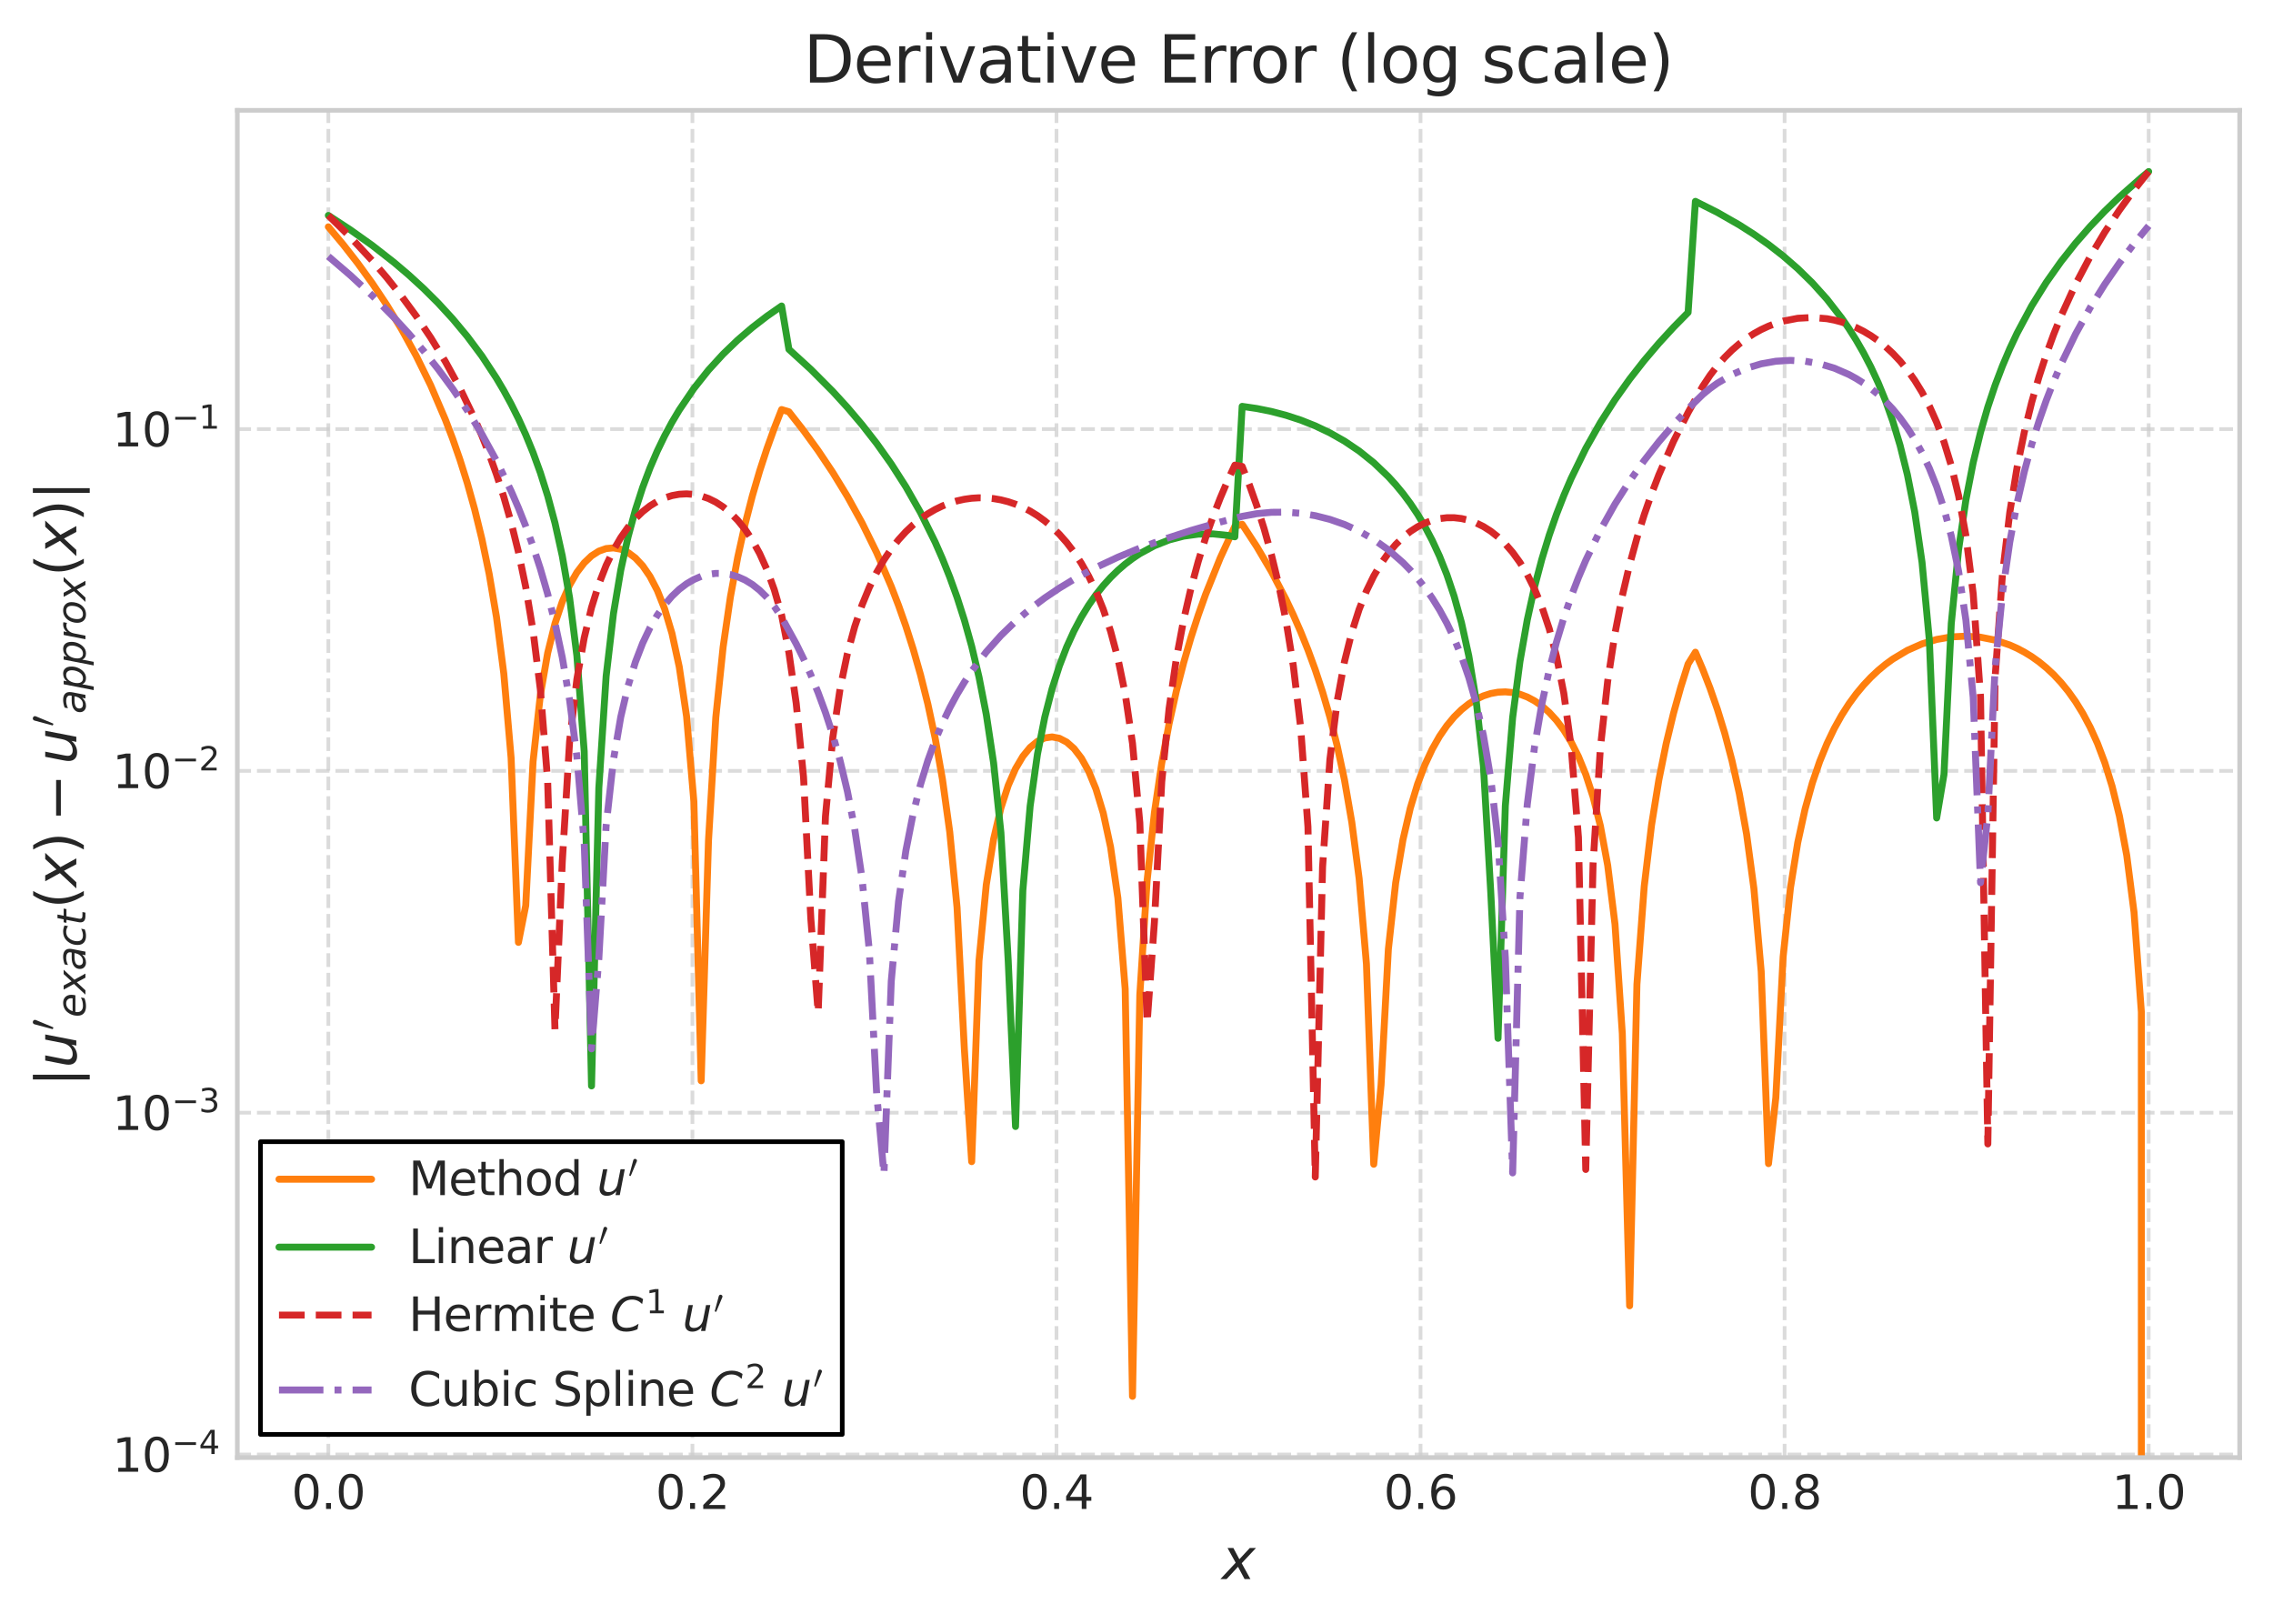 <?xml version="1.0" encoding="utf-8" standalone="no"?>
<!DOCTYPE svg PUBLIC "-//W3C//DTD SVG 1.1//EN"
  "http://www.w3.org/Graphics/SVG/1.1/DTD/svg11.dtd">
<svg xmlns:xlink="http://www.w3.org/1999/xlink" width="491.119pt" height="350.89pt" viewBox="0 0 491.119 350.89" xmlns="http://www.w3.org/2000/svg" version="1.1">
 <defs>
  <style type="text/css">*{stroke-linejoin: round; stroke-linecap: butt}</style>
 </defs>
 <g id="figure_1">
  <g id="patch_1">
   <path d="M 0 350.89 
L 491.119 350.89 
L 491.119 0 
L 0 0 
z
" style="fill: #ffffff"/>
  </g>
  <g id="axes_1">
   <g id="patch_2">
    <path d="M 51.28 314.898 
L 483.919 314.898 
L 483.919 23.838 
L 51.28 23.838 
z
" style="fill: #ffffff"/>
   </g>
   <g id="matplotlib.axis_1">
    <g id="xtick_1">
     <g id="line2d_1">
      <path d="M 70.945 314.898 
L 70.945 23.838 
" clip-path="url(#p89eacac7a6)" style="fill: none; stroke-dasharray: 2.96,1.28; stroke-dashoffset: 0; stroke: #cccccc; stroke-opacity: 0.7; stroke-width: 0.8"/>
     </g>
     <g id="line2d_2"/>
     <g id="text_1">
      <!-- 0.0 -->
      <g style="fill: #262626" transform="translate(62.994 325.996) scale(0.1 -0.1)">
       <defs>
        <path id="DejaVuSans-30" d="M 2034 4250 
Q 1547 4250 1301 3770 
Q 1056 3291 1056 2328 
Q 1056 1369 1301 889 
Q 1547 409 2034 409 
Q 2525 409 2770 889 
Q 3016 1369 3016 2328 
Q 3016 3291 2770 3770 
Q 2525 4250 2034 4250 
z
M 2034 4750 
Q 2819 4750 3233 4129 
Q 3647 3509 3647 2328 
Q 3647 1150 3233 529 
Q 2819 -91 2034 -91 
Q 1250 -91 836 529 
Q 422 1150 422 2328 
Q 422 3509 836 4129 
Q 1250 4750 2034 4750 
z
" transform="scale(0.016)"/>
        <path id="DejaVuSans-2e" d="M 684 794 
L 1344 794 
L 1344 0 
L 684 0 
L 684 794 
z
" transform="scale(0.016)"/>
       </defs>
       <use xlink:href="#DejaVuSans-30"/>
       <use xlink:href="#DejaVuSans-2e" transform="translate(63.623 0)"/>
       <use xlink:href="#DejaVuSans-30" transform="translate(95.41 0)"/>
      </g>
     </g>
    </g>
    <g id="xtick_2">
     <g id="line2d_3">
      <path d="M 149.607 314.898 
L 149.607 23.838 
" clip-path="url(#p89eacac7a6)" style="fill: none; stroke-dasharray: 2.96,1.28; stroke-dashoffset: 0; stroke: #cccccc; stroke-opacity: 0.7; stroke-width: 0.8"/>
     </g>
     <g id="line2d_4"/>
     <g id="text_2">
      <!-- 0.2 -->
      <g style="fill: #262626" transform="translate(141.655 325.996) scale(0.1 -0.1)">
       <defs>
        <path id="DejaVuSans-32" d="M 1228 531 
L 3431 531 
L 3431 0 
L 469 0 
L 469 531 
Q 828 903 1448 1529 
Q 2069 2156 2228 2338 
Q 2531 2678 2651 2914 
Q 2772 3150 2772 3378 
Q 2772 3750 2511 3984 
Q 2250 4219 1831 4219 
Q 1534 4219 1204 4116 
Q 875 4013 500 3803 
L 500 4441 
Q 881 4594 1212 4672 
Q 1544 4750 1819 4750 
Q 2544 4750 2975 4387 
Q 3406 4025 3406 3419 
Q 3406 3131 3298 2873 
Q 3191 2616 2906 2266 
Q 2828 2175 2409 1742 
Q 1991 1309 1228 531 
z
" transform="scale(0.016)"/>
       </defs>
       <use xlink:href="#DejaVuSans-30"/>
       <use xlink:href="#DejaVuSans-2e" transform="translate(63.623 0)"/>
       <use xlink:href="#DejaVuSans-32" transform="translate(95.41 0)"/>
      </g>
     </g>
    </g>
    <g id="xtick_3">
     <g id="line2d_5">
      <path d="M 228.269 314.898 
L 228.269 23.838 
" clip-path="url(#p89eacac7a6)" style="fill: none; stroke-dasharray: 2.96,1.28; stroke-dashoffset: 0; stroke: #cccccc; stroke-opacity: 0.7; stroke-width: 0.8"/>
     </g>
     <g id="line2d_6"/>
     <g id="text_3">
      <!-- 0.4 -->
      <g style="fill: #262626" transform="translate(220.317 325.996) scale(0.1 -0.1)">
       <defs>
        <path id="DejaVuSans-34" d="M 2419 4116 
L 825 1625 
L 2419 1625 
L 2419 4116 
z
M 2253 4666 
L 3047 4666 
L 3047 1625 
L 3713 1625 
L 3713 1100 
L 3047 1100 
L 3047 0 
L 2419 0 
L 2419 1100 
L 313 1100 
L 313 1709 
L 2253 4666 
z
" transform="scale(0.016)"/>
       </defs>
       <use xlink:href="#DejaVuSans-30"/>
       <use xlink:href="#DejaVuSans-2e" transform="translate(63.623 0)"/>
       <use xlink:href="#DejaVuSans-34" transform="translate(95.41 0)"/>
      </g>
     </g>
    </g>
    <g id="xtick_4">
     <g id="line2d_7">
      <path d="M 306.93 314.898 
L 306.93 23.838 
" clip-path="url(#p89eacac7a6)" style="fill: none; stroke-dasharray: 2.96,1.28; stroke-dashoffset: 0; stroke: #cccccc; stroke-opacity: 0.7; stroke-width: 0.8"/>
     </g>
     <g id="line2d_8"/>
     <g id="text_4">
      <!-- 0.6 -->
      <g style="fill: #262626" transform="translate(298.979 325.996) scale(0.1 -0.1)">
       <defs>
        <path id="DejaVuSans-36" d="M 2113 2584 
Q 1688 2584 1439 2293 
Q 1191 2003 1191 1497 
Q 1191 994 1439 701 
Q 1688 409 2113 409 
Q 2538 409 2786 701 
Q 3034 994 3034 1497 
Q 3034 2003 2786 2293 
Q 2538 2584 2113 2584 
z
M 3366 4563 
L 3366 3988 
Q 3128 4100 2886 4159 
Q 2644 4219 2406 4219 
Q 1781 4219 1451 3797 
Q 1122 3375 1075 2522 
Q 1259 2794 1537 2939 
Q 1816 3084 2150 3084 
Q 2853 3084 3261 2657 
Q 3669 2231 3669 1497 
Q 3669 778 3244 343 
Q 2819 -91 2113 -91 
Q 1303 -91 875 529 
Q 447 1150 447 2328 
Q 447 3434 972 4092 
Q 1497 4750 2381 4750 
Q 2619 4750 2861 4703 
Q 3103 4656 3366 4563 
z
" transform="scale(0.016)"/>
       </defs>
       <use xlink:href="#DejaVuSans-30"/>
       <use xlink:href="#DejaVuSans-2e" transform="translate(63.623 0)"/>
       <use xlink:href="#DejaVuSans-36" transform="translate(95.41 0)"/>
      </g>
     </g>
    </g>
    <g id="xtick_5">
     <g id="line2d_9">
      <path d="M 385.592 314.898 
L 385.592 23.838 
" clip-path="url(#p89eacac7a6)" style="fill: none; stroke-dasharray: 2.96,1.28; stroke-dashoffset: 0; stroke: #cccccc; stroke-opacity: 0.7; stroke-width: 0.8"/>
     </g>
     <g id="line2d_10"/>
     <g id="text_5">
      <!-- 0.8 -->
      <g style="fill: #262626" transform="translate(377.64 325.996) scale(0.1 -0.1)">
       <defs>
        <path id="DejaVuSans-38" d="M 2034 2216 
Q 1584 2216 1326 1975 
Q 1069 1734 1069 1313 
Q 1069 891 1326 650 
Q 1584 409 2034 409 
Q 2484 409 2743 651 
Q 3003 894 3003 1313 
Q 3003 1734 2745 1975 
Q 2488 2216 2034 2216 
z
M 1403 2484 
Q 997 2584 770 2862 
Q 544 3141 544 3541 
Q 544 4100 942 4425 
Q 1341 4750 2034 4750 
Q 2731 4750 3128 4425 
Q 3525 4100 3525 3541 
Q 3525 3141 3298 2862 
Q 3072 2584 2669 2484 
Q 3125 2378 3379 2068 
Q 3634 1759 3634 1313 
Q 3634 634 3220 271 
Q 2806 -91 2034 -91 
Q 1263 -91 848 271 
Q 434 634 434 1313 
Q 434 1759 690 2068 
Q 947 2378 1403 2484 
z
M 1172 3481 
Q 1172 3119 1398 2916 
Q 1625 2713 2034 2713 
Q 2441 2713 2670 2916 
Q 2900 3119 2900 3481 
Q 2900 3844 2670 4047 
Q 2441 4250 2034 4250 
Q 1625 4250 1398 4047 
Q 1172 3844 1172 3481 
z
" transform="scale(0.016)"/>
       </defs>
       <use xlink:href="#DejaVuSans-30"/>
       <use xlink:href="#DejaVuSans-2e" transform="translate(63.623 0)"/>
       <use xlink:href="#DejaVuSans-38" transform="translate(95.41 0)"/>
      </g>
     </g>
    </g>
    <g id="xtick_6">
     <g id="line2d_11">
      <path d="M 464.254 314.898 
L 464.254 23.838 
" clip-path="url(#p89eacac7a6)" style="fill: none; stroke-dasharray: 2.96,1.28; stroke-dashoffset: 0; stroke: #cccccc; stroke-opacity: 0.7; stroke-width: 0.8"/>
     </g>
     <g id="line2d_12"/>
     <g id="text_6">
      <!-- 1.0 -->
      <g style="fill: #262626" transform="translate(456.302 325.996) scale(0.1 -0.1)">
       <defs>
        <path id="DejaVuSans-31" d="M 794 531 
L 1825 531 
L 1825 4091 
L 703 3866 
L 703 4441 
L 1819 4666 
L 2450 4666 
L 2450 531 
L 3481 531 
L 3481 0 
L 794 0 
L 794 531 
z
" transform="scale(0.016)"/>
       </defs>
       <use xlink:href="#DejaVuSans-31"/>
       <use xlink:href="#DejaVuSans-2e" transform="translate(63.623 0)"/>
       <use xlink:href="#DejaVuSans-30" transform="translate(95.41 0)"/>
      </g>
     </g>
    </g>
    <g id="text_7">
     <!-- $x$ -->
     <g style="fill: #262626" transform="translate(263.999 341.194) scale(0.12 -0.12)">
      <defs>
       <path id="DejaVuSans-Oblique-78" d="M 3841 3500 
L 2234 1784 
L 3219 0 
L 2559 0 
L 1819 1388 
L 531 0 
L -166 0 
L 1556 1844 
L 641 3500 
L 1300 3500 
L 1972 2234 
L 3144 3500 
L 3841 3500 
z
" transform="scale(0.016)"/>
      </defs>
      <use xlink:href="#DejaVuSans-Oblique-78" transform="translate(0 0.312)"/>
     </g>
    </g>
   </g>
   <g id="matplotlib.axis_2">
    <g id="ytick_1">
     <g id="line2d_13">
      <path d="M 51.28 314.227 
L 483.919 314.227 
" clip-path="url(#p89eacac7a6)" style="fill: none; stroke-dasharray: 2.96,1.28; stroke-dashoffset: 0; stroke: #cccccc; stroke-opacity: 0.7; stroke-width: 0.8"/>
     </g>
     <g id="line2d_14"/>
     <g id="text_8">
      <!-- $\mathdefault{10^{-4}}$ -->
      <g style="fill: #262626" transform="translate(24.28 318.027) scale(0.1 -0.1)">
       <defs>
        <path id="DejaVuSans-2212" d="M 678 2272 
L 4684 2272 
L 4684 1741 
L 678 1741 
L 678 2272 
z
" transform="scale(0.016)"/>
       </defs>
       <use xlink:href="#DejaVuSans-31" transform="translate(0 0.684)"/>
       <use xlink:href="#DejaVuSans-30" transform="translate(63.623 0.684)"/>
       <use xlink:href="#DejaVuSans-2212" transform="translate(128.203 38.966) scale(0.7)"/>
       <use xlink:href="#DejaVuSans-34" transform="translate(186.855 38.966) scale(0.7)"/>
      </g>
     </g>
    </g>
    <g id="ytick_2">
     <g id="line2d_15">
      <path d="M 51.28 240.388 
L 483.919 240.388 
" clip-path="url(#p89eacac7a6)" style="fill: none; stroke-dasharray: 2.96,1.28; stroke-dashoffset: 0; stroke: #cccccc; stroke-opacity: 0.7; stroke-width: 0.8"/>
     </g>
     <g id="line2d_16"/>
     <g id="text_9">
      <!-- $\mathdefault{10^{-3}}$ -->
      <g style="fill: #262626" transform="translate(24.28 244.187) scale(0.1 -0.1)">
       <defs>
        <path id="DejaVuSans-33" d="M 2597 2516 
Q 3050 2419 3304 2112 
Q 3559 1806 3559 1356 
Q 3559 666 3084 287 
Q 2609 -91 1734 -91 
Q 1441 -91 1130 -33 
Q 819 25 488 141 
L 488 750 
Q 750 597 1062 519 
Q 1375 441 1716 441 
Q 2309 441 2620 675 
Q 2931 909 2931 1356 
Q 2931 1769 2642 2001 
Q 2353 2234 1838 2234 
L 1294 2234 
L 1294 2753 
L 1863 2753 
Q 2328 2753 2575 2939 
Q 2822 3125 2822 3475 
Q 2822 3834 2567 4026 
Q 2313 4219 1838 4219 
Q 1578 4219 1281 4162 
Q 984 4106 628 3988 
L 628 4550 
Q 988 4650 1302 4700 
Q 1616 4750 1894 4750 
Q 2613 4750 3031 4423 
Q 3450 4097 3450 3541 
Q 3450 3153 3228 2886 
Q 3006 2619 2597 2516 
z
" transform="scale(0.016)"/>
       </defs>
       <use xlink:href="#DejaVuSans-31" transform="translate(0 0.766)"/>
       <use xlink:href="#DejaVuSans-30" transform="translate(63.623 0.766)"/>
       <use xlink:href="#DejaVuSans-2212" transform="translate(128.203 39.047) scale(0.7)"/>
       <use xlink:href="#DejaVuSans-33" transform="translate(186.855 39.047) scale(0.7)"/>
      </g>
     </g>
    </g>
    <g id="ytick_3">
     <g id="line2d_17">
      <path d="M 51.28 166.548 
L 483.919 166.548 
" clip-path="url(#p89eacac7a6)" style="fill: none; stroke-dasharray: 2.96,1.28; stroke-dashoffset: 0; stroke: #cccccc; stroke-opacity: 0.7; stroke-width: 0.8"/>
     </g>
     <g id="line2d_18"/>
     <g id="text_10">
      <!-- $\mathdefault{10^{-2}}$ -->
      <g style="fill: #262626" transform="translate(24.28 170.347) scale(0.1 -0.1)">
       <use xlink:href="#DejaVuSans-31" transform="translate(0 0.766)"/>
       <use xlink:href="#DejaVuSans-30" transform="translate(63.623 0.766)"/>
       <use xlink:href="#DejaVuSans-2212" transform="translate(128.203 39.047) scale(0.7)"/>
       <use xlink:href="#DejaVuSans-32" transform="translate(186.855 39.047) scale(0.7)"/>
      </g>
     </g>
    </g>
    <g id="ytick_4">
     <g id="line2d_19">
      <path d="M 51.28 92.708 
L 483.919 92.708 
" clip-path="url(#p89eacac7a6)" style="fill: none; stroke-dasharray: 2.96,1.28; stroke-dashoffset: 0; stroke: #cccccc; stroke-opacity: 0.7; stroke-width: 0.8"/>
     </g>
     <g id="line2d_20"/>
     <g id="text_11">
      <!-- $\mathdefault{10^{-1}}$ -->
      <g style="fill: #262626" transform="translate(24.28 96.507) scale(0.1 -0.1)">
       <use xlink:href="#DejaVuSans-31" transform="translate(0 0.684)"/>
       <use xlink:href="#DejaVuSans-30" transform="translate(63.623 0.684)"/>
       <use xlink:href="#DejaVuSans-2212" transform="translate(128.203 38.966) scale(0.7)"/>
       <use xlink:href="#DejaVuSans-31" transform="translate(186.855 38.966) scale(0.7)"/>
      </g>
     </g>
    </g>
    <g id="ytick_5">
     <g id="line2d_21"/>
    </g>
    <g id="ytick_6">
     <g id="line2d_22"/>
    </g>
    <g id="ytick_7">
     <g id="line2d_23"/>
    </g>
    <g id="ytick_8">
     <g id="line2d_24"/>
    </g>
    <g id="ytick_9">
     <g id="line2d_25"/>
    </g>
    <g id="ytick_10">
     <g id="line2d_26"/>
    </g>
    <g id="ytick_11">
     <g id="line2d_27"/>
    </g>
    <g id="ytick_12">
     <g id="line2d_28"/>
    </g>
    <g id="ytick_13">
     <g id="line2d_29"/>
    </g>
    <g id="ytick_14">
     <g id="line2d_30"/>
    </g>
    <g id="ytick_15">
     <g id="line2d_31"/>
    </g>
    <g id="ytick_16">
     <g id="line2d_32"/>
    </g>
    <g id="ytick_17">
     <g id="line2d_33"/>
    </g>
    <g id="ytick_18">
     <g id="line2d_34"/>
    </g>
    <g id="ytick_19">
     <g id="line2d_35"/>
    </g>
    <g id="ytick_20">
     <g id="line2d_36"/>
    </g>
    <g id="ytick_21">
     <g id="line2d_37"/>
    </g>
    <g id="ytick_22">
     <g id="line2d_38"/>
    </g>
    <g id="ytick_23">
     <g id="line2d_39"/>
    </g>
    <g id="ytick_24">
     <g id="line2d_40"/>
    </g>
    <g id="ytick_25">
     <g id="line2d_41"/>
    </g>
    <g id="ytick_26">
     <g id="line2d_42"/>
    </g>
    <g id="ytick_27">
     <g id="line2d_43"/>
    </g>
    <g id="ytick_28">
     <g id="line2d_44"/>
    </g>
    <g id="ytick_29">
     <g id="line2d_45"/>
    </g>
    <g id="ytick_30">
     <g id="line2d_46"/>
    </g>
    <g id="ytick_31">
     <g id="line2d_47"/>
    </g>
    <g id="ytick_32">
     <g id="line2d_48"/>
    </g>
    <g id="ytick_33">
     <g id="line2d_49"/>
    </g>
    <g id="ytick_34">
     <g id="line2d_50"/>
    </g>
    <g id="ytick_35">
     <g id="line2d_51"/>
    </g>
    <g id="text_12">
     <!-- $|u'_{exact}(x) - u'_{approx}(x)|$ -->
     <g style="fill: #262626" transform="translate(16.56 234.768) rotate(-90) scale(0.12 -0.12)">
      <defs>
       <path id="DejaVuSans-7c" d="M 1344 4891 
L 1344 -1509 
L 813 -1509 
L 813 4891 
L 1344 4891 
z
" transform="scale(0.016)"/>
       <path id="DejaVuSans-Oblique-75" d="M 428 1388 
L 838 3500 
L 1416 3500 
L 1006 1409 
Q 975 1256 961 1147 
Q 947 1038 947 966 
Q 947 700 1109 554 
Q 1272 409 1569 409 
Q 2031 409 2368 721 
Q 2706 1034 2809 1563 
L 3194 3500 
L 3769 3500 
L 3091 0 
L 2516 0 
L 2631 550 
Q 2388 244 2052 76 
Q 1716 -91 1338 -91 
Q 878 -91 622 161 
Q 366 413 366 863 
Q 366 956 381 1097 
Q 397 1238 428 1388 
z
" transform="scale(0.016)"/>
       <path id="Cmsy10-30" d="M 225 347 
Q 184 359 184 409 
L 966 3316 
Q 1003 3434 1093 3506 
Q 1184 3578 1300 3578 
Q 1450 3578 1564 3479 
Q 1678 3381 1678 3231 
Q 1678 3166 1644 3084 
L 488 319 
Q 466 275 428 275 
Q 394 275 320 306 
Q 247 338 225 347 
z
" transform="scale(0.016)"/>
       <path id="DejaVuSans-Oblique-65" d="M 3078 2063 
Q 3088 2113 3092 2166 
Q 3097 2219 3097 2272 
Q 3097 2653 2873 2875 
Q 2650 3097 2266 3097 
Q 1838 3097 1509 2826 
Q 1181 2556 1013 2059 
L 3078 2063 
z
M 3578 1613 
L 903 1613 
Q 884 1494 878 1425 
Q 872 1356 872 1306 
Q 872 872 1139 634 
Q 1406 397 1894 397 
Q 2269 397 2603 481 
Q 2938 566 3225 728 
L 3116 159 
Q 2806 34 2476 -28 
Q 2147 -91 1806 -91 
Q 1078 -91 686 257 
Q 294 606 294 1247 
Q 294 1794 489 2264 
Q 684 2734 1063 3103 
Q 1306 3334 1642 3459 
Q 1978 3584 2356 3584 
Q 2950 3584 3301 3228 
Q 3653 2872 3653 2272 
Q 3653 2128 3634 1964 
Q 3616 1800 3578 1613 
z
" transform="scale(0.016)"/>
       <path id="DejaVuSans-Oblique-61" d="M 3438 1997 
L 3047 0 
L 2472 0 
L 2578 531 
Q 2325 219 2001 64 
Q 1678 -91 1281 -91 
Q 834 -91 548 182 
Q 263 456 263 884 
Q 263 1497 752 1853 
Q 1241 2209 2100 2209 
L 2900 2209 
L 2931 2363 
Q 2938 2388 2941 2417 
Q 2944 2447 2944 2509 
Q 2944 2788 2717 2942 
Q 2491 3097 2081 3097 
Q 1800 3097 1504 3025 
Q 1209 2953 897 2809 
L 997 3341 
Q 1322 3463 1633 3523 
Q 1944 3584 2234 3584 
Q 2853 3584 3176 3315 
Q 3500 3047 3500 2534 
Q 3500 2431 3484 2292 
Q 3469 2153 3438 1997 
z
M 2816 1759 
L 2241 1759 
Q 1534 1759 1195 1570 
Q 856 1381 856 984 
Q 856 709 1029 553 
Q 1203 397 1509 397 
Q 1978 397 2328 733 
Q 2678 1069 2791 1631 
L 2816 1759 
z
" transform="scale(0.016)"/>
       <path id="DejaVuSans-Oblique-63" d="M 3431 3366 
L 3316 2797 
Q 3109 2947 2876 3022 
Q 2644 3097 2394 3097 
Q 2119 3097 1870 3000 
Q 1622 2903 1453 2725 
Q 1184 2453 1037 2087 
Q 891 1722 891 1331 
Q 891 859 1127 628 
Q 1363 397 1844 397 
Q 2081 397 2348 469 
Q 2616 541 2906 684 
L 2797 116 
Q 2547 13 2283 -39 
Q 2019 -91 1741 -91 
Q 1044 -91 669 257 
Q 294 606 294 1253 
Q 294 1797 489 2255 
Q 684 2713 1069 3078 
Q 1331 3328 1684 3456 
Q 2038 3584 2456 3584 
Q 2700 3584 2940 3529 
Q 3181 3475 3431 3366 
z
" transform="scale(0.016)"/>
       <path id="DejaVuSans-Oblique-74" d="M 2706 3500 
L 2619 3053 
L 1472 3053 
L 1100 1153 
Q 1081 1047 1072 975 
Q 1063 903 1063 863 
Q 1063 663 1183 572 
Q 1303 481 1569 481 
L 2150 481 
L 2053 0 
L 1503 0 
Q 991 0 739 200 
Q 488 400 488 806 
Q 488 878 497 964 
Q 506 1050 525 1153 
L 897 3053 
L 409 3053 
L 500 3500 
L 978 3500 
L 1172 4494 
L 1747 4494 
L 1556 3500 
L 2706 3500 
z
" transform="scale(0.016)"/>
       <path id="DejaVuSans-28" d="M 1984 4856 
Q 1566 4138 1362 3434 
Q 1159 2731 1159 2009 
Q 1159 1288 1364 580 
Q 1569 -128 1984 -844 
L 1484 -844 
Q 1016 -109 783 600 
Q 550 1309 550 2009 
Q 550 2706 781 3412 
Q 1013 4119 1484 4856 
L 1984 4856 
z
" transform="scale(0.016)"/>
       <path id="DejaVuSans-29" d="M 513 4856 
L 1013 4856 
Q 1481 4119 1714 3412 
Q 1947 2706 1947 2009 
Q 1947 1309 1714 600 
Q 1481 -109 1013 -844 
L 513 -844 
Q 928 -128 1133 580 
Q 1338 1288 1338 2009 
Q 1338 2731 1133 3434 
Q 928 4138 513 4856 
z
" transform="scale(0.016)"/>
       <path id="DejaVuSans-Oblique-70" d="M 3175 2156 
Q 3175 2616 2975 2859 
Q 2775 3103 2400 3103 
Q 2144 3103 1911 2972 
Q 1678 2841 1497 2591 
Q 1319 2344 1212 1994 
Q 1106 1644 1106 1300 
Q 1106 863 1306 627 
Q 1506 391 1875 391 
Q 2147 391 2380 519 
Q 2613 647 2778 891 
Q 2956 1147 3065 1494 
Q 3175 1841 3175 2156 
z
M 1394 2969 
Q 1625 3272 1939 3428 
Q 2253 3584 2638 3584 
Q 3175 3584 3472 3232 
Q 3769 2881 3769 2247 
Q 3769 1728 3584 1258 
Q 3400 788 3053 416 
Q 2822 169 2531 39 
Q 2241 -91 1919 -91 
Q 1547 -91 1294 64 
Q 1041 219 916 525 
L 556 -1331 
L -19 -1331 
L 922 3500 
L 1497 3500 
L 1394 2969 
z
" transform="scale(0.016)"/>
       <path id="DejaVuSans-Oblique-72" d="M 2853 2969 
Q 2766 3016 2653 3041 
Q 2541 3066 2413 3066 
Q 1953 3066 1609 2717 
Q 1266 2369 1153 1784 
L 800 0 
L 225 0 
L 909 3500 
L 1484 3500 
L 1375 2956 
Q 1603 3259 1920 3421 
Q 2238 3584 2597 3584 
Q 2691 3584 2781 3573 
Q 2872 3563 2963 3538 
L 2853 2969 
z
" transform="scale(0.016)"/>
       <path id="DejaVuSans-Oblique-6f" d="M 1625 -91 
Q 1009 -91 651 289 
Q 294 669 294 1325 
Q 294 1706 417 2101 
Q 541 2497 738 2766 
Q 1047 3184 1428 3384 
Q 1809 3584 2291 3584 
Q 2888 3584 3255 3212 
Q 3622 2841 3622 2241 
Q 3622 1825 3500 1412 
Q 3378 1000 3181 728 
Q 2875 309 2494 109 
Q 2113 -91 1625 -91 
z
M 891 1344 
Q 891 869 1089 633 
Q 1288 397 1691 397 
Q 2269 397 2648 901 
Q 3028 1406 3028 2181 
Q 3028 2634 2825 2865 
Q 2622 3097 2228 3097 
Q 1903 3097 1650 2945 
Q 1397 2794 1197 2484 
Q 1050 2253 970 1956 
Q 891 1659 891 1344 
z
" transform="scale(0.016)"/>
      </defs>
      <use xlink:href="#DejaVuSans-7c" transform="translate(0 0.584)"/>
      <use xlink:href="#DejaVuSans-Oblique-75" transform="translate(33.691 0.584)"/>
      <use xlink:href="#Cmsy10-30" transform="translate(101.536 38.866) scale(0.7)"/>
      <use xlink:href="#DejaVuSans-Oblique-65" transform="translate(124.471 -15.822) scale(0.7)"/>
      <use xlink:href="#DejaVuSans-Oblique-78" transform="translate(167.537 -15.822) scale(0.7)"/>
      <use xlink:href="#DejaVuSans-Oblique-61" transform="translate(208.963 -15.822) scale(0.7)"/>
      <use xlink:href="#DejaVuSans-Oblique-63" transform="translate(251.859 -15.822) scale(0.7)"/>
      <use xlink:href="#DejaVuSans-Oblique-74" transform="translate(290.345 -15.822) scale(0.7)"/>
      <use xlink:href="#DejaVuSans-28" transform="translate(320.526 0.584)"/>
      <use xlink:href="#DejaVuSans-Oblique-78" transform="translate(359.539 0.584)"/>
      <use xlink:href="#DejaVuSans-29" transform="translate(418.719 0.584)"/>
      <use xlink:href="#DejaVuSans-2212" transform="translate(477.215 0.584)"/>
      <use xlink:href="#DejaVuSans-Oblique-75" transform="translate(580.487 0.584)"/>
      <use xlink:href="#Cmsy10-30" transform="translate(648.332 38.866) scale(0.7)"/>
      <use xlink:href="#DejaVuSans-Oblique-61" transform="translate(671.266 -15.822) scale(0.7)"/>
      <use xlink:href="#DejaVuSans-Oblique-70" transform="translate(714.162 -15.822) scale(0.7)"/>
      <use xlink:href="#DejaVuSans-Oblique-70" transform="translate(758.595 -15.822) scale(0.7)"/>
      <use xlink:href="#DejaVuSans-Oblique-72" transform="translate(803.029 -15.822) scale(0.7)"/>
      <use xlink:href="#DejaVuSans-Oblique-6f" transform="translate(831.808 -15.822) scale(0.7)"/>
      <use xlink:href="#DejaVuSans-Oblique-78" transform="translate(874.635 -15.822) scale(0.7)"/>
      <use xlink:href="#DejaVuSans-28" transform="translate(918.796 0.584)"/>
      <use xlink:href="#DejaVuSans-Oblique-78" transform="translate(957.809 0.584)"/>
      <use xlink:href="#DejaVuSans-29" transform="translate(1016.989 0.584)"/>
      <use xlink:href="#DejaVuSans-7c" transform="translate(1056.003 0.584)"/>
     </g>
    </g>
   </g>
   <g id="line2d_52">
    <path d="M 70.945 49.007 
L 74.105 52.781 
L 77.264 56.824 
L 80.423 61.182 
L 83.582 65.911 
L 86.741 71.089 
L 89.9 76.822 
L 93.059 83.26 
L 96.218 90.634 
L 97.798 94.778 
L 99.377 99.313 
L 100.957 104.331 
L 102.536 109.967 
L 104.116 116.422 
L 105.696 124.019 
L 107.275 133.332 
L 108.855 145.537 
L 110.434 163.743 
L 112.014 203.594 
L 113.593 195.642 
L 115.173 164.548 
L 116.752 150.158 
L 118.332 141.091 
L 119.911 134.713 
L 121.491 129.987 
L 123.071 126.399 
L 124.65 123.659 
L 126.23 121.592 
L 127.809 120.088 
L 129.389 119.075 
L 130.968 118.511 
L 132.548 118.372 
L 134.127 118.654 
L 135.707 119.369 
L 137.287 120.547 
L 138.866 122.241 
L 140.446 124.536 
L 142.025 127.565 
L 143.605 131.54 
L 145.184 136.821 
L 146.764 144.077 
L 148.343 154.76 
L 149.923 173.154 
L 151.502 233.499 
L 153.082 181.597 
L 154.662 154.978 
L 156.241 139.794 
L 157.821 128.933 
L 159.4 120.376 
L 160.98 113.262 
L 162.559 107.141 
L 164.139 101.746 
L 165.718 96.909 
L 167.298 92.515 
L 168.878 88.482 
L 170.457 88.965 
L 173.616 93.002 
L 176.775 97.353 
L 179.934 102.076 
L 183.094 107.245 
L 186.253 112.964 
L 189.412 119.378 
L 192.571 126.705 
L 194.15 130.813 
L 195.73 135.297 
L 197.309 140.244 
L 198.889 145.776 
L 200.469 152.074 
L 202.048 159.426 
L 203.628 168.327 
L 205.207 179.746 
L 206.787 196.056 
L 208.366 226.628 
L 209.946 250.964 
L 211.525 207.603 
L 213.105 191.134 
L 214.685 181.284 
L 216.264 174.557 
L 217.844 169.686 
L 219.423 166.076 
L 221.003 163.402 
L 222.582 161.472 
L 224.162 160.17 
L 225.741 159.427 
L 227.321 159.208 
L 228.9 159.502 
L 230.48 160.327 
L 232.06 161.725 
L 233.639 163.776 
L 235.219 166.613 
L 236.798 170.455 
L 238.378 175.678 
L 239.957 182.999 
L 241.537 194.014 
L 243.116 213.672 
L 244.696 301.668 
L 246.276 214.939 
L 247.855 190.232 
L 249.435 175.549 
L 251.014 164.875 
L 252.594 156.388 
L 254.173 149.289 
L 255.753 143.153 
L 257.332 137.729 
L 258.912 132.853 
L 260.491 128.414 
L 263.651 120.55 
L 266.81 113.708 
L 268.389 113.263 
L 271.548 118.098 
L 274.707 123.465 
L 277.867 129.515 
L 279.446 132.862 
L 281.026 136.474 
L 282.605 140.401 
L 284.185 144.714 
L 285.764 149.506 
L 287.344 154.913 
L 288.923 161.142 
L 290.503 168.526 
L 292.083 177.661 
L 293.662 189.787 
L 295.242 208.263 
L 296.821 251.531 
L 298.401 234.423 
L 299.98 205.06 
L 301.56 190.712 
L 303.139 181.375 
L 304.719 174.594 
L 306.298 169.376 
L 307.878 165.223 
L 309.458 161.847 
L 311.037 159.071 
L 312.617 156.775 
L 314.196 154.879 
L 315.776 153.324 
L 317.355 152.068 
L 318.935 151.08 
L 320.514 150.34 
L 322.094 149.831 
L 323.674 149.544 
L 325.253 149.473 
L 326.833 149.619 
L 328.412 149.986 
L 329.992 150.581 
L 331.571 151.418 
L 333.151 152.519 
L 334.73 153.911 
L 336.31 155.633 
L 337.889 157.74 
L 339.469 160.306 
L 341.049 163.44 
L 342.628 167.304 
L 344.208 172.152 
L 345.787 178.421 
L 347.367 186.946 
L 348.946 199.665 
L 350.526 223.273 
L 352.105 282.108 
L 353.685 212.682 
L 355.265 191.477 
L 356.844 178.246 
L 358.424 168.481 
L 360.003 160.671 
L 361.583 154.122 
L 363.162 148.456 
L 364.742 143.446 
L 366.321 140.901 
L 367.901 144.599 
L 369.48 148.673 
L 371.06 153.215 
L 372.64 158.36 
L 374.219 164.311 
L 375.799 171.396 
L 377.378 180.203 
L 378.958 191.947 
L 380.537 209.893 
L 382.117 251.396 
L 383.696 237.145 
L 385.276 206.702 
L 386.856 191.817 
L 388.435 182.022 
L 390.015 174.796 
L 391.594 169.129 
L 393.174 164.511 
L 394.753 160.65 
L 396.333 157.365 
L 397.912 154.532 
L 399.492 152.066 
L 401.072 149.906 
L 402.651 148.005 
L 404.231 146.327 
L 405.81 144.845 
L 407.39 143.537 
L 408.969 142.386 
L 412.128 140.501 
L 415.287 139.106 
L 418.447 138.15 
L 421.606 137.599 
L 424.765 137.438 
L 427.924 137.665 
L 431.083 138.293 
L 434.242 139.351 
L 435.822 140.056 
L 437.401 140.888 
L 438.981 141.858 
L 440.56 142.98 
L 442.14 144.268 
L 443.719 145.743 
L 445.299 147.431 
L 446.878 149.362 
L 448.458 151.579 
L 450.038 154.137 
L 451.617 157.111 
L 453.197 160.607 
L 454.776 164.781 
L 456.356 169.874 
L 457.935 176.29 
L 459.515 184.791 
L 461.094 197.083 
L 462.674 218.613 
L 462.677 351.89 
L 462.677 351.89 
" clip-path="url(#p89eacac7a6)" style="fill: none; stroke: #ff7f0e; stroke-width: 1.5; stroke-linecap: round"/>
   </g>
   <g id="line2d_53">
    <path d="M 70.945 46.544 
L 75.684 49.642 
L 80.423 53.014 
L 85.161 56.716 
L 88.32 59.403 
L 91.48 62.299 
L 94.639 65.44 
L 97.798 68.875 
L 100.957 72.668 
L 104.116 76.906 
L 107.275 81.715 
L 108.855 84.389 
L 110.434 87.284 
L 112.014 90.44 
L 113.593 93.912 
L 115.173 97.774 
L 116.752 102.127 
L 118.332 107.121 
L 119.911 112.985 
L 121.491 120.098 
L 123.071 129.162 
L 124.65 141.708 
L 126.23 162.343 
L 127.809 234.606 
L 129.389 170.241 
L 130.968 146.087 
L 132.548 132.573 
L 134.127 123.174 
L 135.707 115.978 
L 137.287 110.159 
L 138.866 105.281 
L 140.446 101.09 
L 142.025 97.42 
L 143.605 94.161 
L 145.184 91.233 
L 146.764 88.579 
L 149.923 83.926 
L 153.082 79.952 
L 156.241 76.497 
L 159.4 73.453 
L 162.559 70.743 
L 165.718 68.308 
L 168.878 66.107 
L 170.457 75.47 
L 175.196 79.803 
L 179.934 84.561 
L 183.094 88.016 
L 186.253 91.743 
L 189.412 95.794 
L 192.571 100.238 
L 195.73 105.17 
L 198.889 110.726 
L 202.048 117.112 
L 203.628 120.713 
L 205.207 124.661 
L 206.787 129.039 
L 208.366 133.965 
L 209.946 139.612 
L 211.525 146.254 
L 213.105 154.359 
L 214.685 164.841 
L 216.264 179.883 
L 217.844 207.616 
L 219.423 243.375 
L 221.003 192.367 
L 222.582 174.114 
L 224.162 162.928 
L 225.741 154.945 
L 227.321 148.802 
L 228.9 143.859 
L 230.48 139.763 
L 232.06 136.298 
L 233.639 133.325 
L 235.219 130.746 
L 236.798 128.493 
L 238.378 126.513 
L 239.957 124.767 
L 241.537 123.226 
L 243.116 121.865 
L 244.696 120.666 
L 246.276 119.614 
L 249.435 117.902 
L 252.594 116.657 
L 255.753 115.831 
L 258.912 115.397 
L 262.071 115.342 
L 265.23 115.666 
L 266.81 115.974 
L 268.389 87.791 
L 271.548 88.255 
L 274.707 88.894 
L 277.867 89.721 
L 281.026 90.751 
L 284.185 92.005 
L 287.344 93.511 
L 290.503 95.304 
L 293.662 97.433 
L 296.821 99.963 
L 299.98 102.986 
L 301.56 104.722 
L 303.139 106.635 
L 304.719 108.754 
L 306.298 111.114 
L 307.878 113.759 
L 309.458 116.752 
L 311.037 120.174 
L 312.617 124.144 
L 314.196 128.835 
L 315.776 134.523 
L 317.355 141.682 
L 318.935 151.236 
L 320.514 165.41 
L 322.094 192.601 
L 323.674 224.32 
L 325.253 174.09 
L 326.833 155.025 
L 328.412 142.893 
L 329.992 133.919 
L 331.571 126.758 
L 333.151 120.779 
L 334.73 115.631 
L 336.31 111.1 
L 337.889 107.046 
L 339.469 103.371 
L 342.628 96.898 
L 345.787 91.304 
L 348.946 86.36 
L 352.105 81.919 
L 355.265 77.877 
L 358.424 74.163 
L 361.583 70.72 
L 364.742 67.508 
L 366.321 43.501 
L 371.06 45.885 
L 375.799 48.592 
L 378.958 50.611 
L 382.117 52.832 
L 385.276 55.292 
L 388.435 58.035 
L 391.594 61.125 
L 394.753 64.642 
L 397.912 68.707 
L 399.492 70.996 
L 401.072 73.495 
L 402.651 76.24 
L 404.231 79.283 
L 405.81 82.689 
L 407.39 86.551 
L 408.969 91 
L 410.549 96.235 
L 412.128 102.578 
L 413.708 110.6 
L 415.287 121.473 
L 416.867 138.304 
L 418.447 176.719 
L 420.026 167.341 
L 421.606 134.711 
L 423.185 118.736 
L 424.765 108.021 
L 426.344 99.925 
L 427.924 93.403 
L 429.503 87.932 
L 431.083 83.212 
L 432.663 79.058 
L 434.242 75.344 
L 435.822 71.982 
L 438.981 66.079 
L 442.14 61 
L 445.299 56.533 
L 448.458 52.54 
L 451.617 48.923 
L 454.776 45.614 
L 457.935 42.56 
L 462.674 38.373 
L 464.254 37.068 
L 464.254 37.068 
" clip-path="url(#p89eacac7a6)" style="fill: none; stroke: #2ca02c; stroke-width: 1.5; stroke-linecap: round"/>
   </g>
   <g id="line2d_54">
    <path d="M 70.945 46.544 
L 75.684 51.206 
L 80.423 56.305 
L 83.582 59.994 
L 86.741 63.96 
L 89.9 68.251 
L 93.059 72.935 
L 96.218 78.1 
L 99.377 83.873 
L 102.536 90.442 
L 104.116 94.11 
L 105.696 98.102 
L 107.275 102.488 
L 108.855 107.367 
L 110.434 112.881 
L 112.014 119.249 
L 113.593 126.827 
L 115.173 136.263 
L 116.752 148.933 
L 118.332 168.762 
L 119.911 222.439 
L 121.491 186.15 
L 123.071 160.18 
L 124.65 146.717 
L 126.23 137.793 
L 127.809 131.252 
L 129.389 126.193 
L 130.968 122.153 
L 132.548 118.861 
L 134.127 116.149 
L 135.707 113.903 
L 137.287 112.045 
L 138.866 110.52 
L 140.446 109.285 
L 142.025 108.313 
L 143.605 107.58 
L 145.184 107.071 
L 146.764 106.778 
L 148.343 106.693 
L 149.923 106.816 
L 151.502 107.15 
L 153.082 107.701 
L 154.662 108.482 
L 156.241 109.509 
L 157.821 110.807 
L 159.4 112.409 
L 160.98 114.361 
L 162.559 116.725 
L 164.139 119.59 
L 165.718 123.087 
L 167.298 127.411 
L 168.878 132.887 
L 170.457 140.993 
L 172.037 151.951 
L 173.616 167.858 
L 175.196 198.511 
L 176.775 218.767 
L 178.355 176.373 
L 179.934 159.378 
L 181.514 148.793 
L 183.094 141.214 
L 184.673 135.393 
L 186.253 130.731 
L 187.832 126.895 
L 189.412 123.679 
L 190.991 120.949 
L 192.571 118.613 
L 194.15 116.602 
L 195.73 114.869 
L 197.309 113.375 
L 198.889 112.092 
L 200.469 110.998 
L 202.048 110.076 
L 203.628 109.31 
L 205.207 108.691 
L 206.787 108.211 
L 208.366 107.862 
L 209.946 107.641 
L 211.525 107.545 
L 213.105 107.571 
L 214.685 107.721 
L 216.264 107.996 
L 217.844 108.398 
L 219.423 108.931 
L 221.003 109.604 
L 222.582 110.423 
L 224.162 111.399 
L 225.741 112.547 
L 227.321 113.884 
L 228.9 115.432 
L 230.48 117.22 
L 232.06 119.286 
L 233.639 121.679 
L 235.219 124.465 
L 236.798 127.739 
L 238.378 131.635 
L 239.957 136.36 
L 241.537 142.248 
L 243.116 149.904 
L 244.696 160.587 
L 246.276 177.747 
L 247.855 220.957 
L 249.435 199.178 
L 251.014 168.907 
L 252.594 153.134 
L 254.173 142.265 
L 255.753 133.899 
L 257.332 127.058 
L 258.912 121.247 
L 260.491 116.178 
L 262.071 111.673 
L 263.651 107.609 
L 265.23 103.901 
L 266.81 100.487 
L 268.389 100.77 
L 269.969 104.815 
L 271.548 109.265 
L 273.128 114.222 
L 274.707 119.837 
L 276.287 126.34 
L 277.867 134.115 
L 279.446 143.868 
L 281.026 157.146 
L 282.605 178.626 
L 284.185 254.281 
L 285.764 187.311 
L 287.344 164.124 
L 288.923 151.463 
L 290.503 142.912 
L 292.083 136.579 
L 293.662 131.646 
L 295.242 127.683 
L 296.821 124.438 
L 298.401 121.75 
L 299.98 119.511 
L 301.56 117.644 
L 303.139 116.096 
L 304.719 114.826 
L 306.298 113.805 
L 307.878 113.011 
L 309.458 112.427 
L 311.037 112.043 
L 312.617 111.85 
L 314.196 111.846 
L 315.776 112.029 
L 317.355 112.403 
L 318.935 112.974 
L 320.514 113.753 
L 322.094 114.755 
L 323.674 116 
L 325.253 117.516 
L 326.833 119.34 
L 328.412 121.523 
L 329.992 124.136 
L 331.571 127.278 
L 333.151 131.096 
L 334.73 135.816 
L 336.31 141.816 
L 337.889 149.798 
L 339.469 161.293 
L 341.049 180.919 
L 342.628 252.652 
L 344.208 186.687 
L 345.787 161.602 
L 347.367 147.15 
L 348.946 136.826 
L 350.526 128.721 
L 352.105 122.007 
L 353.685 116.251 
L 355.265 111.195 
L 356.844 106.675 
L 358.424 102.58 
L 361.583 95.363 
L 364.742 89.122 
L 367.901 83.462 
L 369.48 81.082 
L 371.06 79.017 
L 372.64 77.218 
L 374.219 75.649 
L 375.799 74.283 
L 377.378 73.097 
L 378.958 72.075 
L 380.537 71.202 
L 382.117 70.467 
L 383.696 69.862 
L 385.276 69.379 
L 388.435 68.762 
L 391.594 68.59 
L 394.753 68.857 
L 396.333 69.158 
L 397.912 69.575 
L 399.492 70.111 
L 401.072 70.774 
L 402.651 71.571 
L 404.231 72.512 
L 405.81 73.61 
L 407.39 74.88 
L 408.969 76.342 
L 410.549 78.021 
L 412.128 79.949 
L 413.708 82.169 
L 415.287 84.735 
L 416.867 87.725 
L 418.447 91.245 
L 420.026 95.454 
L 421.606 100.598 
L 423.185 107.093 
L 424.765 115.724 
L 426.344 128.274 
L 427.924 150.577 
L 429.503 247.139 
L 431.083 146.29 
L 432.663 124.127 
L 434.242 110.73 
L 435.822 101.003 
L 437.401 93.309 
L 438.981 86.911 
L 440.56 81.413 
L 442.14 76.578 
L 443.719 72.252 
L 445.299 68.331 
L 448.458 61.418 
L 451.617 55.437 
L 454.776 50.145 
L 457.935 45.386 
L 461.094 41.053 
L 464.254 37.068 
L 464.254 37.068 
" clip-path="url(#p89eacac7a6)" style="fill: none; stroke-dasharray: 5.55,2.4; stroke-dashoffset: 0; stroke: #d62728; stroke-width: 1.5"/>
   </g>
   <g id="line2d_55">
    <path d="M 70.945 55.395 
L 75.684 59.464 
L 80.423 63.858 
L 85.161 68.638 
L 88.32 72.077 
L 91.48 75.753 
L 94.639 79.705 
L 97.798 83.983 
L 100.957 88.65 
L 104.116 93.796 
L 107.275 99.544 
L 110.434 106.078 
L 112.014 109.724 
L 113.593 113.687 
L 115.173 118.037 
L 116.752 122.869 
L 118.332 128.319 
L 119.911 134.596 
L 121.491 142.035 
L 123.071 151.24 
L 124.65 163.469 
L 126.23 182.152 
L 127.809 226.597 
L 129.389 207.126 
L 130.968 178.317 
L 132.548 164.133 
L 134.127 154.892 
L 135.707 148.183 
L 137.287 143.028 
L 138.866 138.932 
L 140.446 135.612 
L 142.025 132.891 
L 143.605 130.651 
L 145.184 128.811 
L 146.764 127.314 
L 148.343 126.12 
L 149.923 125.197 
L 151.502 124.524 
L 153.082 124.088 
L 154.662 123.878 
L 156.241 123.893 
L 157.821 124.131 
L 159.4 124.6 
L 160.98 125.309 
L 162.559 126.275 
L 164.139 127.523 
L 165.718 129.087 
L 167.298 131.013 
L 168.878 133.365 
L 172.037 139.102 
L 173.616 142.315 
L 175.196 145.813 
L 176.775 149.658 
L 178.355 153.937 
L 179.934 158.772 
L 181.514 164.344 
L 183.094 170.944 
L 184.673 179.075 
L 186.253 189.736 
L 187.832 205.402 
L 189.412 236.194 
L 190.991 253.687 
L 192.571 211.991 
L 194.15 194.737 
L 195.73 183.773 
L 197.309 175.766 
L 198.889 169.484 
L 200.469 164.334 
L 202.048 159.983 
L 203.628 156.228 
L 205.207 152.934 
L 206.787 150.006 
L 208.366 147.378 
L 209.946 144.997 
L 213.105 140.835 
L 216.264 137.296 
L 219.423 134.236 
L 222.582 131.554 
L 225.741 129.178 
L 228.9 127.054 
L 232.06 125.142 
L 236.798 122.6 
L 241.537 120.379 
L 246.276 118.418 
L 251.014 116.669 
L 257.332 114.605 
L 263.651 112.785 
L 268.389 111.557 
L 271.548 110.976 
L 274.707 110.678 
L 277.867 110.651 
L 281.026 110.894 
L 284.185 111.409 
L 287.344 112.208 
L 290.503 113.31 
L 293.662 114.744 
L 296.821 116.551 
L 299.98 118.793 
L 303.139 121.555 
L 304.719 123.169 
L 306.298 124.965 
L 307.878 126.971 
L 309.458 129.22 
L 311.037 131.757 
L 312.617 134.64 
L 314.196 137.951 
L 315.776 141.803 
L 317.355 146.364 
L 318.935 151.898 
L 320.514 158.859 
L 322.094 168.116 
L 323.674 181.717 
L 325.253 206.978 
L 326.833 253.401 
L 328.412 193.829 
L 329.992 173.788 
L 331.571 161.268 
L 333.151 152.077 
L 334.73 144.776 
L 336.31 138.696 
L 337.889 133.471 
L 339.469 128.88 
L 341.049 124.778 
L 342.628 121.064 
L 345.787 114.533 
L 348.946 108.9 
L 352.105 103.933 
L 355.265 99.481 
L 358.424 95.439 
L 361.583 91.733 
L 364.742 88.306 
L 367.901 85.224 
L 369.48 83.932 
L 371.06 82.795 
L 374.219 80.934 
L 377.378 79.555 
L 380.537 78.603 
L 383.696 78.043 
L 386.856 77.855 
L 390.015 78.035 
L 393.174 78.588 
L 396.333 79.536 
L 399.492 80.914 
L 401.072 81.782 
L 402.651 82.782 
L 404.231 83.925 
L 405.81 85.226 
L 407.39 86.705 
L 408.969 88.383 
L 410.549 90.29 
L 412.128 92.464 
L 413.708 94.953 
L 415.287 97.826 
L 416.867 101.173 
L 418.447 105.128 
L 420.026 109.892 
L 421.606 115.793 
L 423.185 123.414 
L 424.765 133.965 
L 426.344 150.688 
L 427.924 190.699 
L 429.503 176.011 
L 431.083 144.218 
L 432.663 128.118 
L 434.242 117.127 
L 435.822 108.71 
L 437.401 101.85 
L 438.981 96.035 
L 440.56 90.972 
L 442.14 86.476 
L 443.719 82.425 
L 445.299 78.731 
L 448.458 72.179 
L 451.617 66.474 
L 454.776 61.403 
L 457.935 56.828 
L 461.094 52.65 
L 464.254 48.8 
L 464.254 48.8 
" clip-path="url(#p89eacac7a6)" style="fill: none; stroke-dasharray: 9.6,2.4,1.5,2.4; stroke-dashoffset: 0; stroke: #9467bd; stroke-width: 1.5"/>
   </g>
   <g id="patch_3">
    <path d="M 51.28 314.898 
L 51.28 23.838 
" style="fill: none; stroke: #cccccc; stroke-linejoin: miter; stroke-linecap: square"/>
   </g>
   <g id="patch_4">
    <path d="M 483.919 314.898 
L 483.919 23.838 
" style="fill: none; stroke: #cccccc; stroke-linejoin: miter; stroke-linecap: square"/>
   </g>
   <g id="patch_5">
    <path d="M 51.28 314.898 
L 483.919 314.898 
" style="fill: none; stroke: #cccccc; stroke-linejoin: miter; stroke-linecap: square"/>
   </g>
   <g id="patch_6">
    <path d="M 51.28 23.838 
L 483.919 23.838 
" style="fill: none; stroke: #cccccc; stroke-linejoin: miter; stroke-linecap: square"/>
   </g>
   <g id="text_13">
    <!-- Derivative Error (log scale) -->
    <g style="fill: #262626" transform="translate(173.604 17.838) scale(0.14 -0.14)">
     <defs>
      <path id="DejaVuSans-44" d="M 1259 4147 
L 1259 519 
L 2022 519 
Q 2988 519 3436 956 
Q 3884 1394 3884 2338 
Q 3884 3275 3436 3711 
Q 2988 4147 2022 4147 
L 1259 4147 
z
M 628 4666 
L 1925 4666 
Q 3281 4666 3915 4102 
Q 4550 3538 4550 2338 
Q 4550 1131 3912 565 
Q 3275 0 1925 0 
L 628 0 
L 628 4666 
z
" transform="scale(0.016)"/>
      <path id="DejaVuSans-65" d="M 3597 1894 
L 3597 1613 
L 953 1613 
Q 991 1019 1311 708 
Q 1631 397 2203 397 
Q 2534 397 2845 478 
Q 3156 559 3463 722 
L 3463 178 
Q 3153 47 2828 -22 
Q 2503 -91 2169 -91 
Q 1331 -91 842 396 
Q 353 884 353 1716 
Q 353 2575 817 3079 
Q 1281 3584 2069 3584 
Q 2775 3584 3186 3129 
Q 3597 2675 3597 1894 
z
M 3022 2063 
Q 3016 2534 2758 2815 
Q 2500 3097 2075 3097 
Q 1594 3097 1305 2825 
Q 1016 2553 972 2059 
L 3022 2063 
z
" transform="scale(0.016)"/>
      <path id="DejaVuSans-72" d="M 2631 2963 
Q 2534 3019 2420 3045 
Q 2306 3072 2169 3072 
Q 1681 3072 1420 2755 
Q 1159 2438 1159 1844 
L 1159 0 
L 581 0 
L 581 3500 
L 1159 3500 
L 1159 2956 
Q 1341 3275 1631 3429 
Q 1922 3584 2338 3584 
Q 2397 3584 2469 3576 
Q 2541 3569 2628 3553 
L 2631 2963 
z
" transform="scale(0.016)"/>
      <path id="DejaVuSans-69" d="M 603 3500 
L 1178 3500 
L 1178 0 
L 603 0 
L 603 3500 
z
M 603 4863 
L 1178 4863 
L 1178 4134 
L 603 4134 
L 603 4863 
z
" transform="scale(0.016)"/>
      <path id="DejaVuSans-76" d="M 191 3500 
L 800 3500 
L 1894 563 
L 2988 3500 
L 3597 3500 
L 2284 0 
L 1503 0 
L 191 3500 
z
" transform="scale(0.016)"/>
      <path id="DejaVuSans-61" d="M 2194 1759 
Q 1497 1759 1228 1600 
Q 959 1441 959 1056 
Q 959 750 1161 570 
Q 1363 391 1709 391 
Q 2188 391 2477 730 
Q 2766 1069 2766 1631 
L 2766 1759 
L 2194 1759 
z
M 3341 1997 
L 3341 0 
L 2766 0 
L 2766 531 
Q 2569 213 2275 61 
Q 1981 -91 1556 -91 
Q 1019 -91 701 211 
Q 384 513 384 1019 
Q 384 1609 779 1909 
Q 1175 2209 1959 2209 
L 2766 2209 
L 2766 2266 
Q 2766 2663 2505 2880 
Q 2244 3097 1772 3097 
Q 1472 3097 1187 3025 
Q 903 2953 641 2809 
L 641 3341 
Q 956 3463 1253 3523 
Q 1550 3584 1831 3584 
Q 2591 3584 2966 3190 
Q 3341 2797 3341 1997 
z
" transform="scale(0.016)"/>
      <path id="DejaVuSans-74" d="M 1172 4494 
L 1172 3500 
L 2356 3500 
L 2356 3053 
L 1172 3053 
L 1172 1153 
Q 1172 725 1289 603 
Q 1406 481 1766 481 
L 2356 481 
L 2356 0 
L 1766 0 
Q 1100 0 847 248 
Q 594 497 594 1153 
L 594 3053 
L 172 3053 
L 172 3500 
L 594 3500 
L 594 4494 
L 1172 4494 
z
" transform="scale(0.016)"/>
      <path id="DejaVuSans-20" transform="scale(0.016)"/>
      <path id="DejaVuSans-45" d="M 628 4666 
L 3578 4666 
L 3578 4134 
L 1259 4134 
L 1259 2753 
L 3481 2753 
L 3481 2222 
L 1259 2222 
L 1259 531 
L 3634 531 
L 3634 0 
L 628 0 
L 628 4666 
z
" transform="scale(0.016)"/>
      <path id="DejaVuSans-6f" d="M 1959 3097 
Q 1497 3097 1228 2736 
Q 959 2375 959 1747 
Q 959 1119 1226 758 
Q 1494 397 1959 397 
Q 2419 397 2687 759 
Q 2956 1122 2956 1747 
Q 2956 2369 2687 2733 
Q 2419 3097 1959 3097 
z
M 1959 3584 
Q 2709 3584 3137 3096 
Q 3566 2609 3566 1747 
Q 3566 888 3137 398 
Q 2709 -91 1959 -91 
Q 1206 -91 779 398 
Q 353 888 353 1747 
Q 353 2609 779 3096 
Q 1206 3584 1959 3584 
z
" transform="scale(0.016)"/>
      <path id="DejaVuSans-6c" d="M 603 4863 
L 1178 4863 
L 1178 0 
L 603 0 
L 603 4863 
z
" transform="scale(0.016)"/>
      <path id="DejaVuSans-67" d="M 2906 1791 
Q 2906 2416 2648 2759 
Q 2391 3103 1925 3103 
Q 1463 3103 1205 2759 
Q 947 2416 947 1791 
Q 947 1169 1205 825 
Q 1463 481 1925 481 
Q 2391 481 2648 825 
Q 2906 1169 2906 1791 
z
M 3481 434 
Q 3481 -459 3084 -895 
Q 2688 -1331 1869 -1331 
Q 1566 -1331 1297 -1286 
Q 1028 -1241 775 -1147 
L 775 -588 
Q 1028 -725 1275 -790 
Q 1522 -856 1778 -856 
Q 2344 -856 2625 -561 
Q 2906 -266 2906 331 
L 2906 616 
Q 2728 306 2450 153 
Q 2172 0 1784 0 
Q 1141 0 747 490 
Q 353 981 353 1791 
Q 353 2603 747 3093 
Q 1141 3584 1784 3584 
Q 2172 3584 2450 3431 
Q 2728 3278 2906 2969 
L 2906 3500 
L 3481 3500 
L 3481 434 
z
" transform="scale(0.016)"/>
      <path id="DejaVuSans-73" d="M 2834 3397 
L 2834 2853 
Q 2591 2978 2328 3040 
Q 2066 3103 1784 3103 
Q 1356 3103 1142 2972 
Q 928 2841 928 2578 
Q 928 2378 1081 2264 
Q 1234 2150 1697 2047 
L 1894 2003 
Q 2506 1872 2764 1633 
Q 3022 1394 3022 966 
Q 3022 478 2636 193 
Q 2250 -91 1575 -91 
Q 1294 -91 989 -36 
Q 684 19 347 128 
L 347 722 
Q 666 556 975 473 
Q 1284 391 1588 391 
Q 1994 391 2212 530 
Q 2431 669 2431 922 
Q 2431 1156 2273 1281 
Q 2116 1406 1581 1522 
L 1381 1569 
Q 847 1681 609 1914 
Q 372 2147 372 2553 
Q 372 3047 722 3315 
Q 1072 3584 1716 3584 
Q 2034 3584 2315 3537 
Q 2597 3491 2834 3397 
z
" transform="scale(0.016)"/>
      <path id="DejaVuSans-63" d="M 3122 3366 
L 3122 2828 
Q 2878 2963 2633 3030 
Q 2388 3097 2138 3097 
Q 1578 3097 1268 2742 
Q 959 2388 959 1747 
Q 959 1106 1268 751 
Q 1578 397 2138 397 
Q 2388 397 2633 464 
Q 2878 531 3122 666 
L 3122 134 
Q 2881 22 2623 -34 
Q 2366 -91 2075 -91 
Q 1284 -91 818 406 
Q 353 903 353 1747 
Q 353 2603 823 3093 
Q 1294 3584 2113 3584 
Q 2378 3584 2631 3529 
Q 2884 3475 3122 3366 
z
" transform="scale(0.016)"/>
     </defs>
     <use xlink:href="#DejaVuSans-44"/>
     <use xlink:href="#DejaVuSans-65" transform="translate(77.002 0)"/>
     <use xlink:href="#DejaVuSans-72" transform="translate(138.525 0)"/>
     <use xlink:href="#DejaVuSans-69" transform="translate(179.639 0)"/>
     <use xlink:href="#DejaVuSans-76" transform="translate(207.422 0)"/>
     <use xlink:href="#DejaVuSans-61" transform="translate(266.602 0)"/>
     <use xlink:href="#DejaVuSans-74" transform="translate(327.881 0)"/>
     <use xlink:href="#DejaVuSans-69" transform="translate(367.09 0)"/>
     <use xlink:href="#DejaVuSans-76" transform="translate(394.873 0)"/>
     <use xlink:href="#DejaVuSans-65" transform="translate(454.053 0)"/>
     <use xlink:href="#DejaVuSans-20" transform="translate(515.576 0)"/>
     <use xlink:href="#DejaVuSans-45" transform="translate(547.363 0)"/>
     <use xlink:href="#DejaVuSans-72" transform="translate(610.547 0)"/>
     <use xlink:href="#DejaVuSans-72" transform="translate(649.91 0)"/>
     <use xlink:href="#DejaVuSans-6f" transform="translate(688.773 0)"/>
     <use xlink:href="#DejaVuSans-72" transform="translate(749.955 0)"/>
     <use xlink:href="#DejaVuSans-20" transform="translate(791.068 0)"/>
     <use xlink:href="#DejaVuSans-28" transform="translate(822.855 0)"/>
     <use xlink:href="#DejaVuSans-6c" transform="translate(861.869 0)"/>
     <use xlink:href="#DejaVuSans-6f" transform="translate(889.652 0)"/>
     <use xlink:href="#DejaVuSans-67" transform="translate(950.834 0)"/>
     <use xlink:href="#DejaVuSans-20" transform="translate(1014.311 0)"/>
     <use xlink:href="#DejaVuSans-73" transform="translate(1046.098 0)"/>
     <use xlink:href="#DejaVuSans-63" transform="translate(1098.197 0)"/>
     <use xlink:href="#DejaVuSans-61" transform="translate(1153.178 0)"/>
     <use xlink:href="#DejaVuSans-6c" transform="translate(1214.457 0)"/>
     <use xlink:href="#DejaVuSans-65" transform="translate(1242.24 0)"/>
     <use xlink:href="#DejaVuSans-29" transform="translate(1303.764 0)"/>
    </g>
   </g>
   <g id="legend_1">
    <g id="patch_7">
     <path d="M 56.28 309.898 
L 181.98 309.898 
L 181.98 246.663 
L 56.28 246.663 
z
" style="fill: #ffffff; stroke: #000000; stroke-linejoin: miter"/>
    </g>
    <g id="line2d_56">
     <path d="M 60.28 254.762 
L 70.28 254.762 
L 80.28 254.762 
" style="fill: none; stroke: #ff7f0e; stroke-width: 1.5; stroke-linecap: round"/>
    </g>
    <g id="text_14">
     <!-- Method $u'$ -->
     <g style="fill: #262626" transform="translate(88.28 258.262) scale(0.1 -0.1)">
      <defs>
       <path id="DejaVuSans-4d" d="M 628 4666 
L 1569 4666 
L 2759 1491 
L 3956 4666 
L 4897 4666 
L 4897 0 
L 4281 0 
L 4281 4097 
L 3078 897 
L 2444 897 
L 1241 4097 
L 1241 0 
L 628 0 
L 628 4666 
z
" transform="scale(0.016)"/>
       <path id="DejaVuSans-68" d="M 3513 2113 
L 3513 0 
L 2938 0 
L 2938 2094 
Q 2938 2591 2744 2837 
Q 2550 3084 2163 3084 
Q 1697 3084 1428 2787 
Q 1159 2491 1159 1978 
L 1159 0 
L 581 0 
L 581 4863 
L 1159 4863 
L 1159 2956 
Q 1366 3272 1645 3428 
Q 1925 3584 2291 3584 
Q 2894 3584 3203 3211 
Q 3513 2838 3513 2113 
z
" transform="scale(0.016)"/>
       <path id="DejaVuSans-64" d="M 2906 2969 
L 2906 4863 
L 3481 4863 
L 3481 0 
L 2906 0 
L 2906 525 
Q 2725 213 2448 61 
Q 2172 -91 1784 -91 
Q 1150 -91 751 415 
Q 353 922 353 1747 
Q 353 2572 751 3078 
Q 1150 3584 1784 3584 
Q 2172 3584 2448 3432 
Q 2725 3281 2906 2969 
z
M 947 1747 
Q 947 1113 1208 752 
Q 1469 391 1925 391 
Q 2381 391 2643 752 
Q 2906 1113 2906 1747 
Q 2906 2381 2643 2742 
Q 2381 3103 1925 3103 
Q 1469 3103 1208 2742 
Q 947 2381 947 1747 
z
" transform="scale(0.016)"/>
      </defs>
      <use xlink:href="#DejaVuSans-4d" transform="translate(0 0.584)"/>
      <use xlink:href="#DejaVuSans-65" transform="translate(86.279 0.584)"/>
      <use xlink:href="#DejaVuSans-74" transform="translate(147.803 0.584)"/>
      <use xlink:href="#DejaVuSans-68" transform="translate(187.012 0.584)"/>
      <use xlink:href="#DejaVuSans-6f" transform="translate(250.391 0.584)"/>
      <use xlink:href="#DejaVuSans-64" transform="translate(311.572 0.584)"/>
      <use xlink:href="#DejaVuSans-20" transform="translate(375.049 0.584)"/>
      <use xlink:href="#DejaVuSans-Oblique-75" transform="translate(406.836 0.584)"/>
      <use xlink:href="#Cmsy10-30" transform="translate(474.681 38.866) scale(0.7)"/>
     </g>
    </g>
    <g id="line2d_57">
     <path d="M 60.28 269.44 
L 70.28 269.44 
L 80.28 269.44 
" style="fill: none; stroke: #2ca02c; stroke-width: 1.5; stroke-linecap: round"/>
    </g>
    <g id="text_15">
     <!-- Linear $u'$ -->
     <g style="fill: #262626" transform="translate(88.28 272.94) scale(0.1 -0.1)">
      <defs>
       <path id="DejaVuSans-4c" d="M 628 4666 
L 1259 4666 
L 1259 531 
L 3531 531 
L 3531 0 
L 628 0 
L 628 4666 
z
" transform="scale(0.016)"/>
       <path id="DejaVuSans-6e" d="M 3513 2113 
L 3513 0 
L 2938 0 
L 2938 2094 
Q 2938 2591 2744 2837 
Q 2550 3084 2163 3084 
Q 1697 3084 1428 2787 
Q 1159 2491 1159 1978 
L 1159 0 
L 581 0 
L 581 3500 
L 1159 3500 
L 1159 2956 
Q 1366 3272 1645 3428 
Q 1925 3584 2291 3584 
Q 2894 3584 3203 3211 
Q 3513 2838 3513 2113 
z
" transform="scale(0.016)"/>
      </defs>
      <use xlink:href="#DejaVuSans-4c" transform="translate(0 0.584)"/>
      <use xlink:href="#DejaVuSans-69" transform="translate(55.713 0.584)"/>
      <use xlink:href="#DejaVuSans-6e" transform="translate(83.496 0.584)"/>
      <use xlink:href="#DejaVuSans-65" transform="translate(146.875 0.584)"/>
      <use xlink:href="#DejaVuSans-61" transform="translate(208.398 0.584)"/>
      <use xlink:href="#DejaVuSans-72" transform="translate(269.678 0.584)"/>
      <use xlink:href="#DejaVuSans-20" transform="translate(310.791 0.584)"/>
      <use xlink:href="#DejaVuSans-Oblique-75" transform="translate(342.578 0.584)"/>
      <use xlink:href="#Cmsy10-30" transform="translate(410.423 38.866) scale(0.7)"/>
     </g>
    </g>
    <g id="line2d_58">
     <path d="M 60.28 284.118 
L 70.28 284.118 
L 80.28 284.118 
" style="fill: none; stroke-dasharray: 5.55,2.4; stroke-dashoffset: 0; stroke: #d62728; stroke-width: 1.5"/>
    </g>
    <g id="text_16">
     <!-- Hermite $C^1$ $u'$ -->
     <g style="fill: #262626" transform="translate(88.28 287.618) scale(0.1 -0.1)">
      <defs>
       <path id="DejaVuSans-48" d="M 628 4666 
L 1259 4666 
L 1259 2753 
L 3553 2753 
L 3553 4666 
L 4184 4666 
L 4184 0 
L 3553 0 
L 3553 2222 
L 1259 2222 
L 1259 0 
L 628 0 
L 628 4666 
z
" transform="scale(0.016)"/>
       <path id="DejaVuSans-6d" d="M 3328 2828 
Q 3544 3216 3844 3400 
Q 4144 3584 4550 3584 
Q 5097 3584 5394 3201 
Q 5691 2819 5691 2113 
L 5691 0 
L 5113 0 
L 5113 2094 
Q 5113 2597 4934 2840 
Q 4756 3084 4391 3084 
Q 3944 3084 3684 2787 
Q 3425 2491 3425 1978 
L 3425 0 
L 2847 0 
L 2847 2094 
Q 2847 2600 2669 2842 
Q 2491 3084 2119 3084 
Q 1678 3084 1418 2786 
Q 1159 2488 1159 1978 
L 1159 0 
L 581 0 
L 581 3500 
L 1159 3500 
L 1159 2956 
Q 1356 3278 1631 3431 
Q 1906 3584 2284 3584 
Q 2666 3584 2933 3390 
Q 3200 3197 3328 2828 
z
" transform="scale(0.016)"/>
       <path id="DejaVuSans-Oblique-43" d="M 4447 4306 
L 4319 3641 
Q 4019 3944 3683 4091 
Q 3347 4238 2956 4238 
Q 2422 4238 2017 3981 
Q 1613 3725 1319 3200 
Q 1131 2863 1032 2486 
Q 934 2109 934 1728 
Q 934 1091 1264 756 
Q 1594 422 2222 422 
Q 2656 422 3056 561 
Q 3456 700 3834 978 
L 3688 231 
Q 3316 72 2936 -9 
Q 2556 -91 2175 -91 
Q 1278 -91 773 396 
Q 269 884 269 1753 
Q 269 2309 461 2846 
Q 653 3384 1013 3828 
Q 1394 4300 1883 4525 
Q 2372 4750 3022 4750 
Q 3422 4750 3780 4639 
Q 4138 4528 4447 4306 
z
" transform="scale(0.016)"/>
      </defs>
      <use xlink:href="#DejaVuSans-48" transform="translate(0 0.684)"/>
      <use xlink:href="#DejaVuSans-65" transform="translate(75.195 0.684)"/>
      <use xlink:href="#DejaVuSans-72" transform="translate(136.719 0.684)"/>
      <use xlink:href="#DejaVuSans-6d" transform="translate(177.832 0.684)"/>
      <use xlink:href="#DejaVuSans-69" transform="translate(275.244 0.684)"/>
      <use xlink:href="#DejaVuSans-74" transform="translate(303.027 0.684)"/>
      <use xlink:href="#DejaVuSans-65" transform="translate(342.236 0.684)"/>
      <use xlink:href="#DejaVuSans-20" transform="translate(403.76 0.684)"/>
      <use xlink:href="#DejaVuSans-Oblique-43" transform="translate(435.547 0.684)"/>
      <use xlink:href="#DejaVuSans-31" transform="translate(512.572 38.966) scale(0.7)"/>
      <use xlink:href="#DejaVuSans-20" transform="translate(559.842 0.684)"/>
      <use xlink:href="#DejaVuSans-Oblique-75" transform="translate(591.629 0.684)"/>
      <use xlink:href="#Cmsy10-30" transform="translate(659.474 38.966) scale(0.7)"/>
     </g>
    </g>
    <g id="line2d_59">
     <path d="M 60.28 300.298 
L 70.28 300.298 
L 80.28 300.298 
" style="fill: none; stroke-dasharray: 9.6,2.4,1.5,2.4; stroke-dashoffset: 0; stroke: #9467bd; stroke-width: 1.5"/>
    </g>
    <g id="text_17">
     <!-- Cubic Spline $C^2$ $u'$ -->
     <g style="fill: #262626" transform="translate(88.28 303.798) scale(0.1 -0.1)">
      <defs>
       <path id="DejaVuSans-43" d="M 4122 4306 
L 4122 3641 
Q 3803 3938 3442 4084 
Q 3081 4231 2675 4231 
Q 1875 4231 1450 3742 
Q 1025 3253 1025 2328 
Q 1025 1406 1450 917 
Q 1875 428 2675 428 
Q 3081 428 3442 575 
Q 3803 722 4122 1019 
L 4122 359 
Q 3791 134 3420 21 
Q 3050 -91 2638 -91 
Q 1578 -91 968 557 
Q 359 1206 359 2328 
Q 359 3453 968 4101 
Q 1578 4750 2638 4750 
Q 3056 4750 3426 4639 
Q 3797 4528 4122 4306 
z
" transform="scale(0.016)"/>
       <path id="DejaVuSans-75" d="M 544 1381 
L 544 3500 
L 1119 3500 
L 1119 1403 
Q 1119 906 1312 657 
Q 1506 409 1894 409 
Q 2359 409 2629 706 
Q 2900 1003 2900 1516 
L 2900 3500 
L 3475 3500 
L 3475 0 
L 2900 0 
L 2900 538 
Q 2691 219 2414 64 
Q 2138 -91 1772 -91 
Q 1169 -91 856 284 
Q 544 659 544 1381 
z
M 1991 3584 
L 1991 3584 
z
" transform="scale(0.016)"/>
       <path id="DejaVuSans-62" d="M 3116 1747 
Q 3116 2381 2855 2742 
Q 2594 3103 2138 3103 
Q 1681 3103 1420 2742 
Q 1159 2381 1159 1747 
Q 1159 1113 1420 752 
Q 1681 391 2138 391 
Q 2594 391 2855 752 
Q 3116 1113 3116 1747 
z
M 1159 2969 
Q 1341 3281 1617 3432 
Q 1894 3584 2278 3584 
Q 2916 3584 3314 3078 
Q 3713 2572 3713 1747 
Q 3713 922 3314 415 
Q 2916 -91 2278 -91 
Q 1894 -91 1617 61 
Q 1341 213 1159 525 
L 1159 0 
L 581 0 
L 581 4863 
L 1159 4863 
L 1159 2969 
z
" transform="scale(0.016)"/>
       <path id="DejaVuSans-53" d="M 3425 4513 
L 3425 3897 
Q 3066 4069 2747 4153 
Q 2428 4238 2131 4238 
Q 1616 4238 1336 4038 
Q 1056 3838 1056 3469 
Q 1056 3159 1242 3001 
Q 1428 2844 1947 2747 
L 2328 2669 
Q 3034 2534 3370 2195 
Q 3706 1856 3706 1288 
Q 3706 609 3251 259 
Q 2797 -91 1919 -91 
Q 1588 -91 1214 -16 
Q 841 59 441 206 
L 441 856 
Q 825 641 1194 531 
Q 1563 422 1919 422 
Q 2459 422 2753 634 
Q 3047 847 3047 1241 
Q 3047 1584 2836 1778 
Q 2625 1972 2144 2069 
L 1759 2144 
Q 1053 2284 737 2584 
Q 422 2884 422 3419 
Q 422 4038 858 4394 
Q 1294 4750 2059 4750 
Q 2388 4750 2728 4690 
Q 3069 4631 3425 4513 
z
" transform="scale(0.016)"/>
       <path id="DejaVuSans-70" d="M 1159 525 
L 1159 -1331 
L 581 -1331 
L 581 3500 
L 1159 3500 
L 1159 2969 
Q 1341 3281 1617 3432 
Q 1894 3584 2278 3584 
Q 2916 3584 3314 3078 
Q 3713 2572 3713 1747 
Q 3713 922 3314 415 
Q 2916 -91 2278 -91 
Q 1894 -91 1617 61 
Q 1341 213 1159 525 
z
M 3116 1747 
Q 3116 2381 2855 2742 
Q 2594 3103 2138 3103 
Q 1681 3103 1420 2742 
Q 1159 2381 1159 1747 
Q 1159 1113 1420 752 
Q 1681 391 2138 391 
Q 2594 391 2855 752 
Q 3116 1113 3116 1747 
z
" transform="scale(0.016)"/>
      </defs>
      <use xlink:href="#DejaVuSans-43" transform="translate(0 0.766)"/>
      <use xlink:href="#DejaVuSans-75" transform="translate(69.824 0.766)"/>
      <use xlink:href="#DejaVuSans-62" transform="translate(133.203 0.766)"/>
      <use xlink:href="#DejaVuSans-69" transform="translate(196.68 0.766)"/>
      <use xlink:href="#DejaVuSans-63" transform="translate(224.463 0.766)"/>
      <use xlink:href="#DejaVuSans-20" transform="translate(279.443 0.766)"/>
      <use xlink:href="#DejaVuSans-53" transform="translate(311.23 0.766)"/>
      <use xlink:href="#DejaVuSans-70" transform="translate(374.707 0.766)"/>
      <use xlink:href="#DejaVuSans-6c" transform="translate(438.184 0.766)"/>
      <use xlink:href="#DejaVuSans-69" transform="translate(465.967 0.766)"/>
      <use xlink:href="#DejaVuSans-6e" transform="translate(493.75 0.766)"/>
      <use xlink:href="#DejaVuSans-65" transform="translate(557.129 0.766)"/>
      <use xlink:href="#DejaVuSans-20" transform="translate(618.652 0.766)"/>
      <use xlink:href="#DejaVuSans-Oblique-43" transform="translate(650.439 0.766)"/>
      <use xlink:href="#DejaVuSans-32" transform="translate(727.464 39.047) scale(0.7)"/>
      <use xlink:href="#DejaVuSans-20" transform="translate(774.735 0.766)"/>
      <use xlink:href="#DejaVuSans-Oblique-75" transform="translate(806.522 0.766)"/>
      <use xlink:href="#Cmsy10-30" transform="translate(874.367 39.047) scale(0.7)"/>
     </g>
    </g>
   </g>
  </g>
 </g>
 <defs>
  <clipPath id="p89eacac7a6">
   <rect x="51.28" y="23.838" width="432.639" height="291.06"/>
  </clipPath>
 </defs>
</svg>

